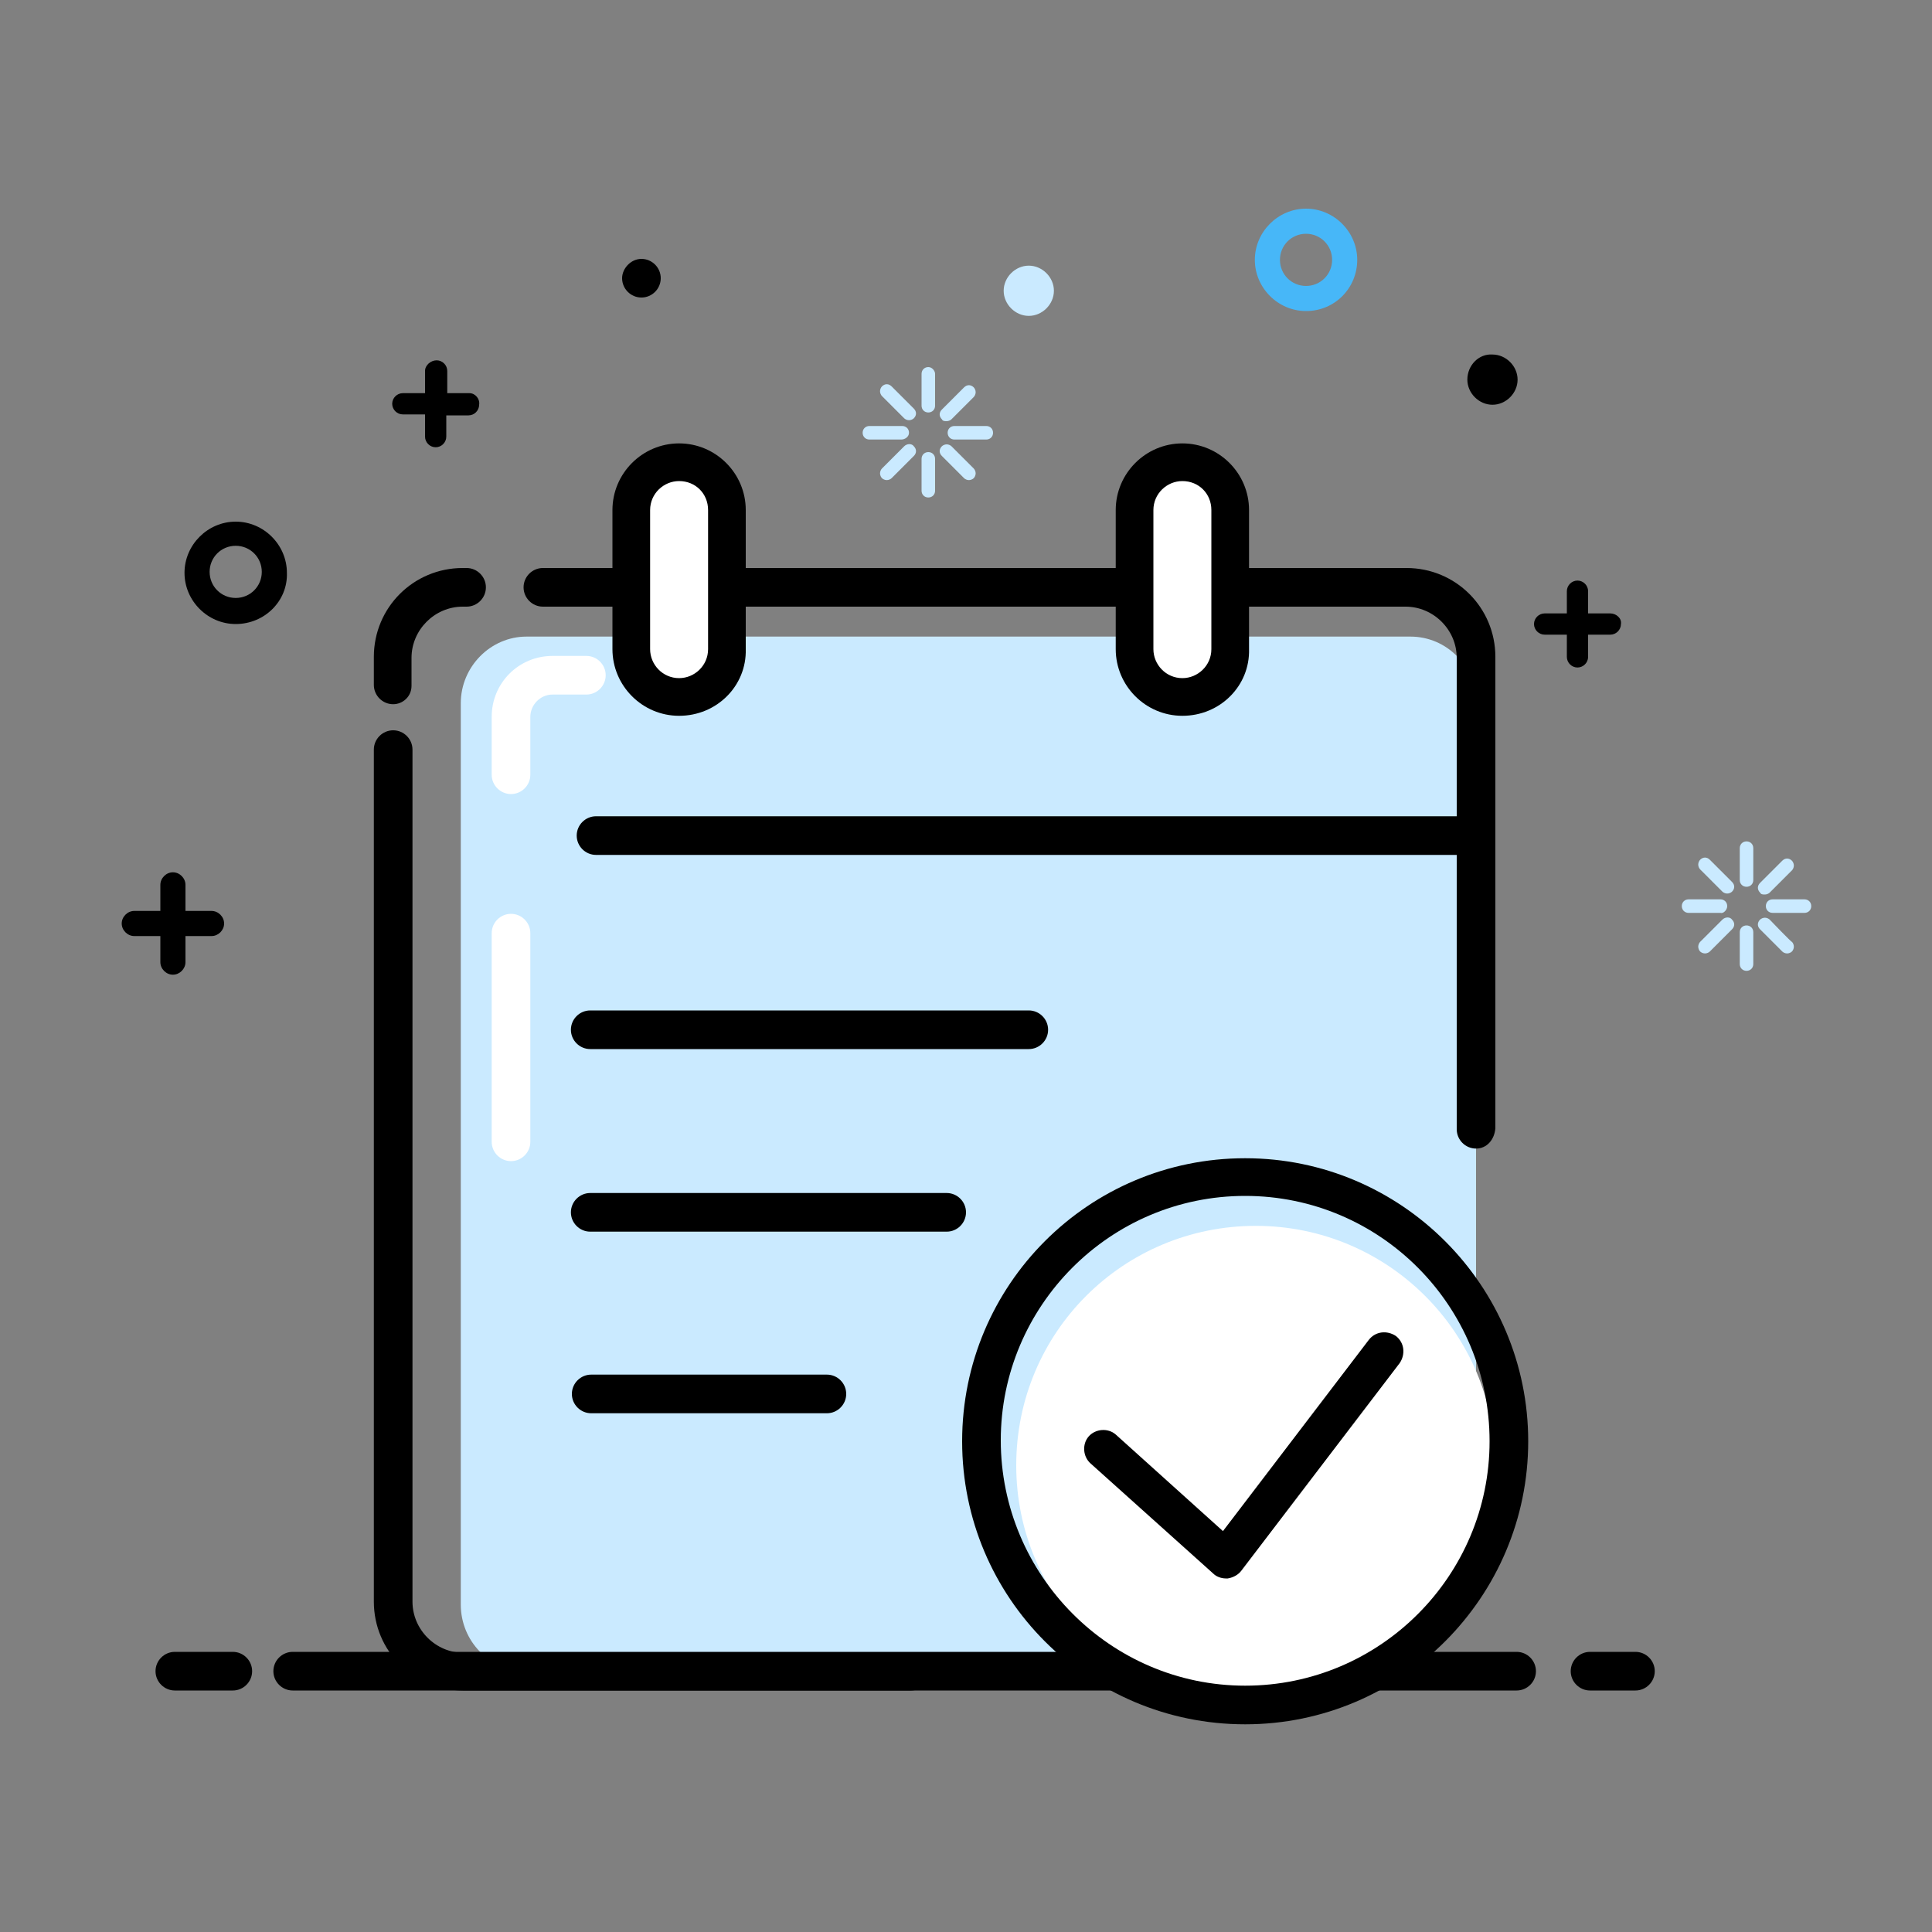 <svg t="1707065525942" class="icon" viewBox="0 0 1024 1024" version="1.1" xmlns="http://www.w3.org/2000/svg" p-id="14497" width="200" height="200">
<rect x="0" y="0" width="1024" height="1024" fill="#808080" stroke="none"/>
<path  class="theme-shadow" d="M782.336 611.84V372.736c0-19.456-15.36-35.328-34.816-35.328H279.04c-18.944 0-34.816 15.872-34.816 35.328v477.696c0 19.456 15.36 35.328 34.816 35.328h404.48c18.944 0 98.816-64 98.816-83.456v-190.464z" fill="#CAEAFF" p-id="14498"></path>
<path  class="theme" d="M782.336 608.768c-5.632 0-10.24-4.608-10.24-10.24V348.672c0-14.848-12.288-27.136-27.136-27.136H287.744c-5.632 0-10.24-4.608-10.24-10.24s4.608-10.24 10.24-10.24h457.728c26.112 0 47.104 20.992 47.104 47.104v249.856c-0.512 6.144-4.608 10.752-10.24 10.752z m-573.952-235.52c-5.632 0-10.24-4.608-10.24-10.24V348.16c0-26.112 20.992-47.104 47.104-47.104h2.048c5.632 0 10.24 4.608 10.24 10.24s-4.608 10.24-10.24 10.24h-2.048c-14.848 0-27.136 12.288-27.136 27.136V363.52c0 5.632-4.608 9.728-9.728 9.728zM482.816 896H245.248c-26.112 0-47.104-20.992-47.104-47.104V397.312c0-5.632 4.608-10.24 10.24-10.24s10.24 4.608 10.24 10.24v451.584c0 14.848 12.288 27.136 27.136 27.136h237.568c5.632 0 10.24 4.608 10.24 10.24-0.512 5.12-5.12 9.728-10.752 9.728z"  p-id="14499"></path>
<path d="M312.832 545.792h232.448" fill="#FCEE21" p-id="14500"></path>
<path  class="theme" d="M545.28 556.032H312.832c-5.632 0-10.24-4.608-10.24-10.24s4.608-10.24 10.24-10.24h232.448c5.632 0 10.24 4.608 10.24 10.24s-4.608 10.24-10.24 10.24z"  p-id="14501"></path>
<path d="M312.832 642.56H501.76" fill="#FCEE21" p-id="14502"></path>
<path  class="theme" d="M501.76 652.8H312.832c-5.632 0-10.24-4.608-10.24-10.24s4.608-10.24 10.24-10.24H501.76c5.632 0 10.24 4.608 10.24 10.24s-4.608 10.24-10.24 10.24z"  p-id="14503"></path>
<path d="M312.832 739.328h125.44" fill="#FCEE21" p-id="14504"></path>
<path  class="theme" d="M438.272 749.056H313.344c-5.632 0-10.24-4.608-10.24-10.24s4.608-10.24 10.24-10.24h124.928c5.632 0 10.24 4.608 10.24 10.24s-4.608 10.24-10.24 10.24z"  p-id="14505"></path>
<path d="M315.904 442.88h466.432" fill="#FCEE21" p-id="14506"></path>
<path  class="theme" d="M782.336 453.12H315.904c-5.632 0-10.24-4.608-10.24-10.24s4.608-10.24 10.24-10.24h466.432c5.632 0 10.24 4.608 10.24 10.24s-4.608 10.24-10.24 10.24z"  p-id="14507"></path>
<path class="theme-solid" d="M381.952 369.152h-43.008c-2.048 0-3.584-1.536-3.584-3.584V248.832c0-2.048 1.536-3.584 3.584-3.584h43.008c2.048 0 3.584 1.536 3.584 3.584v116.736c0 2.048-1.536 3.584-3.584 3.584z" fill="#FFFFFF" p-id="14508"></path>
<path  class="theme-solid" d="M359.936 379.392c-19.456 0-35.328-15.872-35.328-35.328V270.336c0-19.456 15.872-35.328 35.328-35.328s35.328 15.872 35.328 35.328v73.728c0.512 19.456-15.36 35.328-35.328 35.328z m0-124.416c-8.192 0-15.36 6.656-15.36 15.36v73.728c0 8.192 6.656 15.36 15.36 15.36 8.192 0 15.36-6.656 15.36-15.36V270.336c0-8.704-6.656-15.36-15.36-15.36z m506.88 641.024h-24.064c-5.632 0-10.24-4.608-10.24-10.24s4.608-10.24 10.24-10.24h24.064c5.632 0 10.24 4.608 10.24 10.24s-4.608 10.24-10.24 10.24z m-743.424 0h-30.72c-5.632 0-10.24-4.608-10.24-10.24s4.608-10.24 10.24-10.24h30.72c5.632 0 10.24 4.608 10.24 10.24s-4.608 10.24-10.24 10.24z m680.448 0H155.136c-5.632 0-10.24-4.608-10.24-10.24s4.608-10.24 10.24-10.24H803.84c5.632 0 10.24 4.608 10.24 10.24s-4.608 10.24-10.24 10.24z"  p-id="14509"></path>
<path class="theme-shadow" d="M538.624 776.704c0 70.144 56.832 126.976 126.976 126.976s126.976-56.832 126.976-126.976-56.832-126.976-126.976-126.976-126.976 56.32-126.976 126.976z" fill="#FFFFFF" p-id="14510"></path>
<path  class="theme" d="M659.968 913.92c-82.944 0-150.016-67.072-150.016-150.016s67.072-150.016 150.016-150.016 150.016 67.584 150.016 150.016-67.072 150.016-150.016 150.016z m0-280.064c-71.68 0-129.536 58.368-129.536 129.536s57.856 130.048 129.536 130.048 129.536-58.368 129.536-129.536c0-71.68-57.856-130.048-129.536-130.048z"  p-id="14511"></path>
<path  class="theme" d="M649.728 836.608c-2.56 0-5.12-1.024-6.656-2.56l-65.024-58.368c-4.096-3.584-4.608-10.24-1.024-14.336 3.584-4.096 10.24-4.608 14.336-1.024l56.832 51.2 77.312-101.376c3.584-4.608 9.728-5.12 14.336-2.048 4.608 3.584 5.12 9.728 2.048 14.336l-83.968 110.08c-1.536 2.048-4.096 3.584-7.168 4.096h-1.024z" p-id="14512"></path>
<path  class="theme-solid" d="M692.224 164.864c-14.848 0-27.136-12.288-27.136-27.136s12.288-27.136 27.136-27.136 27.136 12.288 27.136 27.136-11.776 27.136-27.136 27.136z m0-40.96c-7.68 0-13.824 6.144-13.824 13.824s6.144 13.824 13.824 13.824 13.824-6.144 13.824-13.824-6.144-13.824-13.824-13.824z" fill="#47B7F8" p-id="14513"></path>
<path class="theme-solid" d="M248.832 208.384h-11.776v-11.776c0-3.072-2.56-5.632-5.632-5.632s-6.144 2.56-6.144 5.632v11.776h-11.776c-3.072 0-5.632 2.56-5.632 5.632 0 3.072 2.56 5.632 5.632 5.632H225.28v11.776c0 3.072 2.56 5.632 5.632 5.632s5.632-2.56 5.632-5.632V220.16h11.776c3.072 0 5.632-2.56 5.632-5.632 0.512-3.072-2.048-6.144-5.12-6.144z m604.672 116.736h-11.776v-11.776c0-3.072-2.56-5.632-5.632-5.632s-5.632 2.56-5.632 5.632v11.776h-11.776c-3.072 0-5.632 2.56-5.632 5.632 0 3.072 2.56 5.632 5.632 5.632h11.776V348.16c0 3.072 2.56 5.632 5.632 5.632s5.632-2.56 5.632-5.632v-11.776h11.776c3.072 0 5.632-2.56 5.632-5.632 0.512-3.072-2.56-5.632-5.632-5.632z"  p-id="14514"></path>
<path  class="theme-solid" d="M112.128 482.816h-13.824v-13.824c0-3.584-3.072-6.656-6.656-6.656-3.584 0-6.656 3.072-6.656 6.656v13.824h-13.824c-3.584 0-6.656 3.072-6.656 6.656 0 3.584 3.072 6.656 6.656 6.656h13.824v13.824c0 3.584 3.072 6.656 6.656 6.656s6.656-3.072 6.656-6.656v-13.824h13.824c3.584 0 6.656-3.072 6.656-6.656s-3.072-6.656-6.656-6.656z m217.6-335.36c0 5.632 4.608 10.24 10.24 10.24s10.24-4.608 10.24-10.24-4.608-10.24-10.24-10.24-10.24 5.12-10.24 10.24z m448 53.76c0 7.168 6.144 13.312 13.312 13.312 7.168 0 13.312-6.144 13.312-13.312s-6.144-13.312-13.312-13.312c-7.168-0.512-13.312 5.632-13.312 13.312 0-0.512 0-0.512 0 0z"  p-id="14515"></path>
<path  d="M531.968 154.112c0 7.168 6.144 13.312 13.312 13.312 7.168 0 13.312-6.144 13.312-13.312 0-7.168-6.144-13.312-13.312-13.312-7.168 0-13.312 6.144-13.312 13.312z" fill="#CAEAFF" p-id="14516"></path>
<path  class="theme-solid" d="M124.928 330.752c-14.848 0-27.136-12.288-27.136-27.136s12.288-27.136 27.136-27.136 27.136 12.288 27.136 27.136c0.512 14.848-11.776 27.136-27.136 27.136z m0-41.472c-7.68 0-13.824 6.144-13.824 13.824s6.144 13.824 13.824 13.824c7.68 0 13.824-6.144 13.824-13.824s-6.144-13.824-13.824-13.824z"  p-id="14517"></path>
<path  class="theme-shadow" d="M472.576 204.8c-1.536-1.536-3.584-1.536-5.12 0-0.512 0.512-1.024 1.536-1.024 2.56s0.512 2.048 1.024 2.56l11.776 11.776c0.512 0.512 1.536 1.024 2.56 1.024s2.048-0.512 2.56-1.024c1.536-1.536 1.536-3.584 0-5.12L472.576 204.8z m31.744 31.744c-0.512-0.512-1.536-1.024-2.56-1.024s-2.048 0.512-2.56 1.024c-1.536 1.536-1.536 3.584 0 5.12l11.776 11.776c0.512 0.512 1.536 1.024 2.56 1.024s2.048-0.512 2.56-1.024c0.512-0.512 1.024-1.536 1.024-2.56s-0.512-2.048-1.024-2.56l-11.776-11.776z m-2.56-13.312c1.024 0 2.048-0.512 2.56-1.024l11.776-11.776c0.512-0.512 1.024-1.536 1.024-2.56s-0.512-2.048-1.024-2.56c-1.536-1.536-3.584-1.536-5.12 0l-11.776 11.776c-1.536 1.536-1.536 3.584 0 5.12 0.512 1.024 1.536 1.024 2.56 1.024z m-22.528 13.312l-11.776 11.776c-0.512 0.512-1.024 1.536-1.024 2.56s0.512 2.048 1.024 2.56c0.512 0.512 1.536 1.024 2.56 1.024s2.048-0.512 2.56-1.024l11.776-11.776c1.536-1.536 1.536-3.584 0-5.12-1.024-1.536-3.584-1.536-5.12 0z m2.56-7.168c0-2.048-1.536-3.584-3.584-3.584H460.8c-2.048 0-3.584 1.536-3.584 3.584 0 2.048 1.536 3.584 3.584 3.584h16.896c2.048 0 4.096-1.536 4.096-3.584z m40.96-3.584h-16.896c-2.048 0-3.584 1.536-3.584 3.584 0 2.048 1.536 3.584 3.584 3.584h16.896c2.048 0 3.584-1.536 3.584-3.584s-1.536-3.584-3.584-3.584z m-30.72-31.232c-2.048 0-3.584 1.536-3.584 3.584V215.04c0 2.048 1.536 3.584 3.584 3.584 2.048 0 3.584-1.536 3.584-3.584v-16.896c0-1.536-1.536-3.584-3.584-3.584z m0 45.056c-2.048 0-3.584 1.536-3.584 3.584v16.896c0 2.048 1.536 3.584 3.584 3.584 2.048 0 3.584-1.536 3.584-3.584v-16.896c0-2.048-1.536-3.584-3.584-3.584zM906.24 455.68c-1.536-1.536-3.584-1.536-5.12 0-0.512 0.512-1.024 1.536-1.024 2.56s0.512 2.048 1.024 2.56l11.776 11.776c0.512 0.512 1.536 1.024 2.56 1.024s2.048-0.512 2.56-1.024c1.536-1.536 1.536-3.584 0-5.12L906.24 455.68zM937.984 487.424c-0.512-0.512-1.536-1.024-2.56-1.024s-2.048 0.512-2.56 1.024c-1.536 1.536-1.536 3.584 0 5.12l11.776 11.776c0.512 0.512 1.536 1.024 2.56 1.024s2.048-0.512 2.56-1.024c0.512-0.512 1.024-1.536 1.024-2.56s-0.512-2.048-1.024-2.56c0 0.512-11.776-11.776-11.776-11.776zM935.424 474.112c1.024 0 2.048-0.512 2.56-1.024l11.776-11.776c0.512-0.512 1.024-1.536 1.024-2.56s-0.512-2.048-1.024-2.56c-1.536-1.536-3.584-1.536-5.12 0l-11.776 11.776c-1.536 1.536-1.536 3.584 0 5.12 0.512 1.024 1.536 1.024 2.56 1.024zM912.896 487.424l-11.776 11.776c-0.512 0.512-1.024 1.536-1.024 2.56s0.512 2.048 1.024 2.56 1.536 1.024 2.56 1.024 2.048-0.512 2.56-1.024l11.776-11.776c1.536-1.536 1.536-3.584 0-5.12-1.024-1.536-3.584-1.536-5.12 0zM915.456 480.256c0-2.048-1.536-3.584-3.584-3.584h-16.896c-2.048 0-3.584 1.536-3.584 3.584s1.536 3.584 3.584 3.584h16.896c1.536 0.512 3.584-1.536 3.584-3.584zM956.416 476.672h-16.896c-2.048 0-3.584 1.536-3.584 3.584s1.536 3.584 3.584 3.584h16.896c2.048 0 3.584-1.536 3.584-3.584s-1.536-3.584-3.584-3.584zM925.696 445.952c-2.048 0-3.584 1.536-3.584 3.584v16.896c0 2.048 1.536 3.584 3.584 3.584s3.584-1.536 3.584-3.584v-16.896c0-2.048-1.536-3.584-3.584-3.584zM925.696 490.496c-2.048 0-3.584 1.536-3.584 3.584v16.896c0 2.048 1.536 3.584 3.584 3.584s3.584-1.536 3.584-3.584v-16.896c0-2.048-1.536-3.584-3.584-3.584z" fill="#CAEAFF" p-id="14518"></path>
<path  class="theme-solid" d="M648.704 369.152h-43.008c-2.048 0-3.584-1.536-3.584-3.584V248.832c0-2.048 1.536-3.584 3.584-3.584h43.008c2.048 0 3.584 1.536 3.584 3.584v116.736c0 2.048-1.536 3.584-3.584 3.584z" fill="#FFFFFF" p-id="14519"></path>
<path   class="theme-solid" d="M626.688 379.392c-19.456 0-35.328-15.872-35.328-35.328V270.336c0-19.456 15.872-35.328 35.328-35.328s35.328 15.872 35.328 35.328v73.728c0.512 19.456-15.36 35.328-35.328 35.328z m0-124.416c-8.192 0-15.36 6.656-15.36 15.36v73.728c0 8.192 6.656 15.36 15.36 15.36 8.192 0 15.36-6.656 15.36-15.36V270.336c0-8.704-6.656-15.36-15.36-15.36z"  p-id="14520"></path>
<path   d="M270.848 420.864c-5.632 0-10.24-4.608-10.24-10.24v-30.72c0-17.92 14.336-32.256 32.256-32.256h17.92c5.632 0 10.24 4.608 10.24 10.24s-4.608 10.24-10.24 10.24h-17.92c-6.656 0-11.776 5.632-11.776 11.776v30.72c0 5.632-4.608 10.24-10.24 10.24z m0 194.56c-5.632 0-10.24-4.608-10.24-10.24V494.592c0-5.632 4.608-10.24 10.24-10.24s10.24 4.608 10.24 10.24v110.592c0 5.632-4.608 10.24-10.24 10.24z" fill="#FFFFFF" p-id="14521"></path>
</svg>